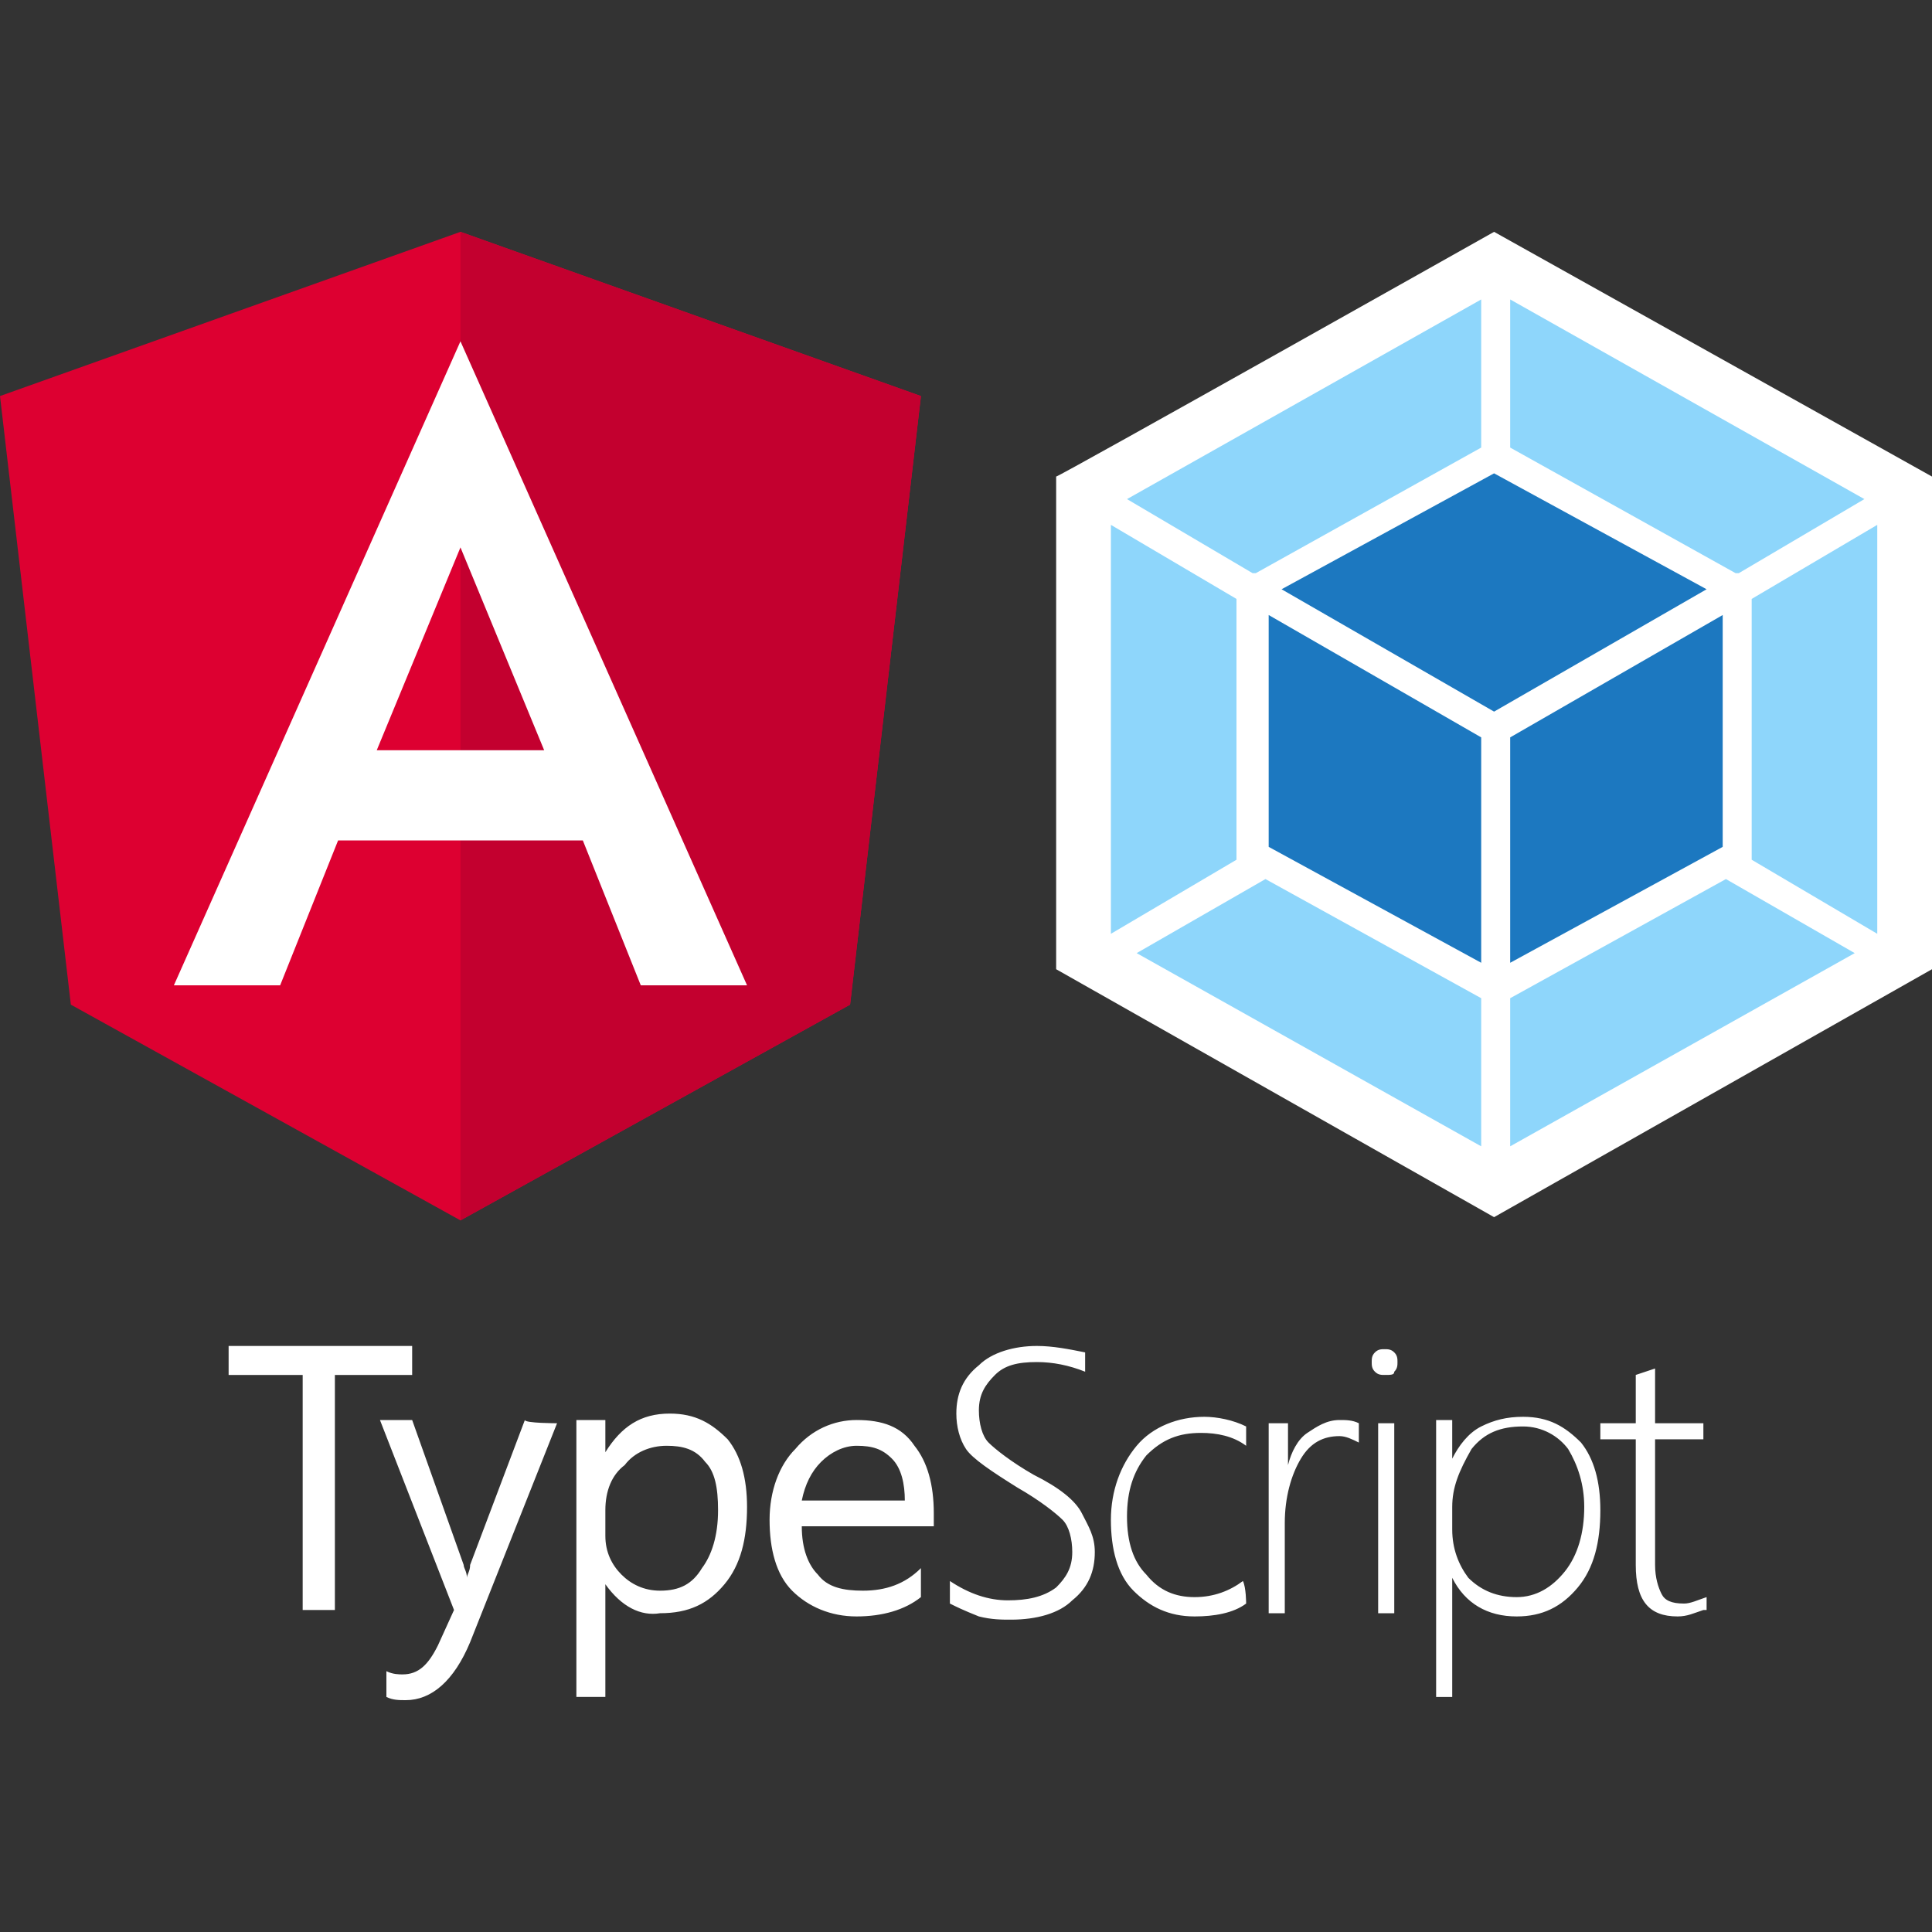 <?xml version="1.0" encoding="utf-8"?>
<!-- Generator: Adobe Illustrator 22.1.0, SVG Export Plug-In . SVG Version: 6.00 Build 0)  -->
<svg version="1.1" id="Layer_1" xmlns="http://www.w3.org/2000/svg" xmlns:xlink="http://www.w3.org/1999/xlink" x="0px" y="0px"
	 viewBox="0 0 60 60" style="enable-background:new 0 0 60 60;" xml:space="preserve">
<rect x="0" y="0" width="60" height="60" fill="#333333" stroke="none"/>
<style type="text/css">
	.st0{fill:#FFFFFF;}
	.st1{fill:#8ED6FB;}
	.st2{fill:#1C78C0;}
	.st3{fill:#DD0031;}
	.st4{fill:#C3002F;}
</style>
<path class="st0" d="M12.8,42.7h-2.4v7.3h-1v-7.3H7.1v-0.9h5.7C12.8,41.9,12.8,42.7,12.8,42.7z"/>
<path class="st0" d="M17.3,44.2L14.6,51c-0.5,1.2-1.2,1.8-2,1.8c-0.2,0-0.4,0-0.6-0.1v-0.8c0.2,0.1,0.4,0.1,0.5,0.1
	c0.5,0,0.8-0.3,1.1-0.9l0.5-1.1l-2.3-5.9h1l1.6,4.5c0,0.1,0.1,0.2,0.1,0.4h0c0-0.1,0.1-0.2,0.1-0.4l1.7-4.5
	C16.3,44.2,17.3,44.2,17.3,44.2z M18.8,49.2L18.8,49.2l0,3.5h-0.9v-8.6h0.9v1h0c0.5-0.8,1.1-1.2,2-1.2c0.8,0,1.3,0.3,1.8,0.8
	c0.4,0.5,0.6,1.2,0.6,2.1c0,1-0.2,1.8-0.7,2.4c-0.5,0.6-1.1,0.9-2,0.9C19.9,50.2,19.3,49.9,18.8,49.2L18.8,49.2z M18.8,46.9v0.8
	c0,0.5,0.2,0.9,0.5,1.2c0.3,0.3,0.7,0.5,1.2,0.5c0.6,0,1-0.2,1.3-0.7c0.3-0.4,0.5-1,0.5-1.8c0-0.7-0.1-1.2-0.4-1.5
	c-0.3-0.4-0.7-0.5-1.2-0.5c-0.5,0-1,0.2-1.3,0.6C19,45.8,18.8,46.3,18.8,46.9C18.8,46.9,18.8,46.9,18.8,46.9z M29,47.4h-4.1
	c0,0.7,0.2,1.2,0.5,1.5c0.3,0.4,0.8,0.5,1.4,0.5c0.7,0,1.3-0.2,1.8-0.7v0.9c-0.5,0.4-1.2,0.6-2,0.6c-0.8,0-1.5-0.3-2-0.8
	c-0.5-0.5-0.7-1.3-0.7-2.2c0-0.9,0.3-1.7,0.8-2.2c0.5-0.6,1.2-0.9,1.9-0.9c0.8,0,1.4,0.2,1.8,0.8c0.4,0.5,0.6,1.2,0.6,2.1L29,47.4
	C29,47.4,29,47.4,29,47.4z M28.1,46.6c0-0.5-0.1-1-0.4-1.3c-0.3-0.3-0.6-0.4-1.1-0.4c-0.4,0-0.8,0.2-1.1,0.5
	c-0.3,0.3-0.5,0.7-0.6,1.2C24.9,46.6,28.1,46.6,28.1,46.6z M29.5,49.8v-0.7c0.6,0.4,1.2,0.6,1.8,0.6c0.6,0,1.1-0.1,1.5-0.4
	c0.3-0.3,0.5-0.6,0.5-1.1c0-0.4-0.1-0.8-0.3-1c-0.2-0.2-0.7-0.6-1.4-1c-0.8-0.5-1.4-0.9-1.6-1.2c-0.2-0.3-0.3-0.7-0.3-1.1
	c0-0.6,0.2-1.1,0.7-1.5c0.4-0.4,1.1-0.6,1.8-0.6c0.5,0,1,0.1,1.5,0.2v0.6c-0.5-0.2-1-0.3-1.5-0.3c-0.6,0-1,0.1-1.3,0.4
	c-0.3,0.3-0.5,0.6-0.5,1.1c0,0.4,0.1,0.8,0.3,1c0.2,0.2,0.7,0.6,1.4,1c0.8,0.4,1.3,0.8,1.5,1.2s0.4,0.7,0.4,1.2
	c0,0.6-0.2,1.1-0.7,1.5c-0.4,0.4-1.1,0.6-1.9,0.6c-0.3,0-0.6,0-1-0.1C29.9,50,29.7,49.9,29.5,49.8L29.5,49.8L29.5,49.8z M38.7,49.8
	c-0.4,0.3-1,0.4-1.6,0.4c-0.8,0-1.4-0.3-1.9-0.8c-0.5-0.5-0.7-1.3-0.7-2.2c0-0.9,0.3-1.7,0.8-2.3c0.5-0.6,1.3-0.9,2.1-0.9
	c0.4,0,0.9,0.1,1.3,0.3v0.6c-0.4-0.3-0.9-0.4-1.4-0.4c-0.7,0-1.2,0.2-1.7,0.7c-0.4,0.5-0.6,1.1-0.6,1.9c0,0.8,0.2,1.4,0.6,1.8
	c0.4,0.5,0.9,0.7,1.5,0.7c0.6,0,1.1-0.2,1.5-0.5C38.7,49.3,38.7,49.8,38.7,49.8z M42.2,44.8c-0.2-0.1-0.4-0.2-0.6-0.2
	c-0.5,0-0.9,0.2-1.2,0.7c-0.3,0.5-0.5,1.2-0.5,2v2.8h-0.5v-5.9H40v1.3h0c0.1-0.4,0.3-0.8,0.6-1s0.6-0.4,1-0.4c0.2,0,0.4,0,0.6,0.1
	L42.2,44.8L42.2,44.8C42.2,44.8,42.2,44.8,42.2,44.8z M43,42.7c-0.1,0-0.2,0-0.3-0.1c-0.1-0.1-0.1-0.2-0.1-0.3s0-0.2,0.1-0.3
	c0.1-0.1,0.2-0.1,0.3-0.1c0.1,0,0.2,0,0.3,0.1c0.1,0.1,0.1,0.2,0.1,0.3c0,0.1,0,0.2-0.1,0.3C43.3,42.7,43.2,42.7,43,42.7z
	 M42.8,50.1v-5.9h0.5v5.9H42.8z M45.1,49L45.1,49l0,3.7h-0.5v-8.6h0.5v1.2h0c0.2-0.4,0.5-0.8,0.9-1c0.4-0.2,0.8-0.3,1.3-0.3
	c0.8,0,1.3,0.3,1.8,0.8c0.4,0.5,0.6,1.2,0.6,2.1c0,1-0.2,1.8-0.7,2.4s-1.1,0.9-1.9,0.9C46.2,50.2,45.5,49.8,45.1,49z M45.1,46.8v0.7
	c0,0.6,0.2,1.1,0.5,1.5c0.4,0.4,0.9,0.6,1.5,0.6c0.6,0,1.1-0.3,1.5-0.8c0.4-0.5,0.6-1.2,0.6-2c0-0.7-0.2-1.3-0.5-1.8
	c-0.3-0.4-0.8-0.7-1.4-0.7c-0.7,0-1.2,0.2-1.6,0.7C45.3,45.7,45.1,46.2,45.1,46.8z M52.9,50c-0.3,0.1-0.5,0.2-0.8,0.2
	c-0.9,0-1.3-0.5-1.3-1.6v-3.9h-1.1v-0.5h1.1v-1.5l0.3-0.1l0.3-0.1v1.7h1.5v0.5h-1.5v3.9c0,0.4,0.1,0.7,0.2,0.9
	c0.1,0.2,0.3,0.3,0.7,0.3c0.2,0,0.4-0.1,0.7-0.2V50z"/>
<path class="st0" d="M46.4,7.2L60,14.8v15.3l-13.6,7.7l-13.6-7.7V14.8C32.9,14.8,46.4,7.2,46.4,7.2z"/>
<path class="st1" d="M57.6,29.6l-10.7,6V31l6.7-3.7L57.6,29.6z M58.3,29V16.3l-3.9,2.3v8.1L58.3,29z M35.3,29.6l10.7,6V31l-6.7-3.7
	C39.3,27.3,35.3,29.6,35.3,29.6z M34.5,29V16.3l3.9,2.3v8.1L34.5,29z M35,15.5l11-6.2v4.6l-7,3.9l-0.1,0L35,15.5L35,15.5z
	 M57.9,15.5l-11-6.2v4.6l7,3.9l0.1,0C54,17.8,57.9,15.5,57.9,15.5z"/>
<path class="st2" d="M46,29.9l-6.6-3.6v-7.2l6.6,3.8V29.9z M46.9,29.9l6.6-3.6v-7.2l-6.6,3.8V29.9z M39.8,18.3l6.6-3.6l6.6,3.6
	l-6.6,3.8L39.8,18.3C39.8,18.3,39.8,18.3,39.8,18.3z"/>
<path class="st3" d="M14.3,7.2L0,12.3l2.2,18.9l12.1,6.7l12.1-6.7l2.2-18.9C28.6,12.3,14.3,7.2,14.3,7.2z"/>
<path class="st4" d="M14.3,7.2v3.4v0v27.3l12.1-6.7l2.2-18.9C28.6,12.3,14.3,7.2,14.3,7.2z"/>
<path class="st0" d="M14.3,10.6l-8.9,20h3.3l1.8-4.5h7.6l1.8,4.5h3.3C23.2,30.6,14.3,10.6,14.3,10.6z M16.9,23.3h-5.2l2.6-6.3
	L16.9,23.3z"/>
</svg>
